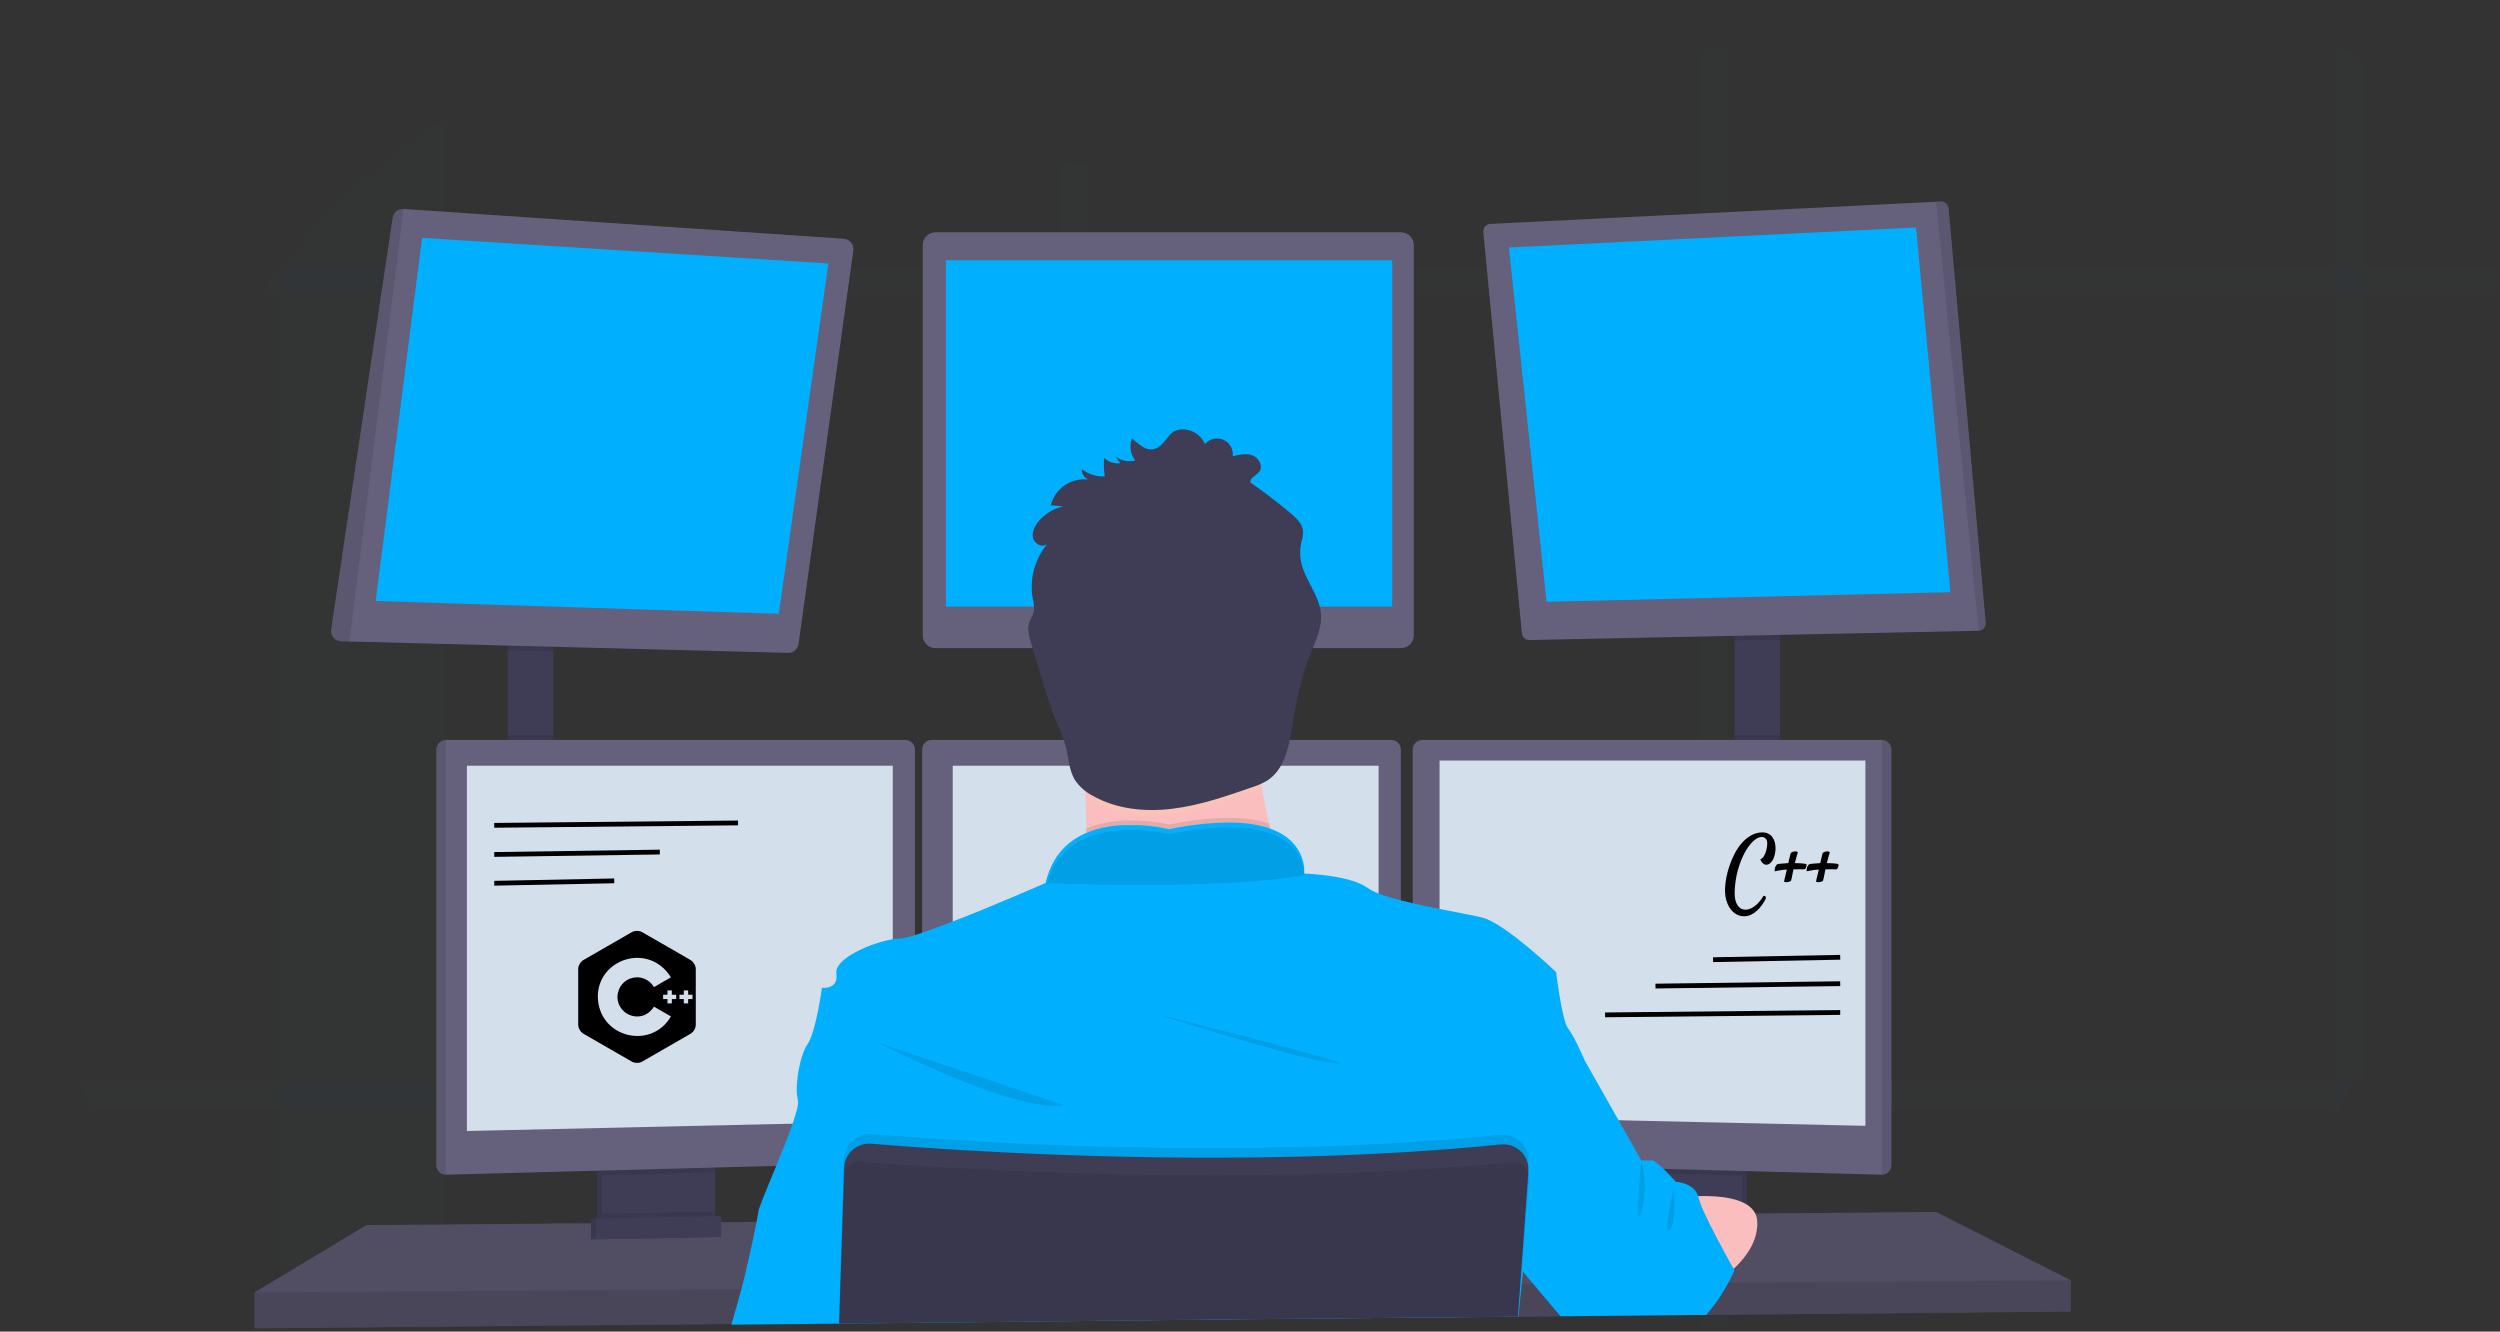 <svg width="1042" height="555" viewBox="0 0 1042 555" fill="none" xmlns="http://www.w3.org/2000/svg">
<rect x="0" y="0" width="1042" height="555" fill="#333333" stroke="none"/>
<g clip-path="url(#clip0)">
<g opacity="0.1">
<path opacity="0.1" d="M185.99 49.42V559.04L143.66 559.5C134.627 559.602 125.631 558.314 116.99 555.68V111.42H117.06C137.85 85.87 161.16 64.55 185.99 49.42Z" fill="#00B0FF"/>
<path opacity="0.1" d="M1060.99 122.5H108.35C111.183 118.74 114.063 115.073 116.99 111.5V111.42H1058.62C1059.53 115.04 1060.32 118.733 1060.99 122.5Z" fill="#00B0FF"/>
<path opacity="0.1" d="M984.57 23.93V450.93H981.1C979.3 454.71 977.523 458.417 975.77 462.05C974.99 463.66 974.21 465.24 973.45 466.82V19.89C977.297 21.13 981.003 22.477 984.57 23.93Z" fill="#00B0FF"/>
<path opacity="0.1" d="M719.96 19V553.25L708.84 553.37V21.28C712.53 20.5 716.23 19.73 719.96 19Z" fill="#00B0FF"/>
<path opacity="0.1" d="M452.97 68.57V556.15L441.86 556.27V68.04C445.57 68.28 449.28 68.42 452.97 68.57Z" fill="#00B0FF"/>
<path opacity="0.1" d="M981.1 450.94C979.3 454.72 977.523 458.427 975.77 462.06H37.6C36.313 458.4 35.113 454.693 34 450.94H981.1Z" fill="#00B0FF"/>
<path d="M285.09 402.804C286.471 402.804 287.59 401.685 287.59 400.304C287.59 398.923 286.471 397.804 285.09 397.804C283.709 397.804 282.59 398.923 282.59 400.304C282.59 401.685 283.709 402.804 285.09 402.804Z" fill="#007ACC"/>
<path d="M285.09 406.036C282.085 406.109 279.088 405.704 276.21 404.836C274.881 404.415 273.641 403.751 272.553 402.878C272.138 402.58 271.792 402.196 271.54 401.751C271.287 401.307 271.134 400.813 271.09 400.304C271.09 398.651 272.906 397.031 275.948 395.971C278.903 395.032 281.99 394.577 285.09 394.623C288.149 394.58 291.195 395.027 294.112 395.947C295.392 396.355 296.59 396.987 297.65 397.813C298.058 398.097 298.398 398.468 298.647 398.898C298.896 399.329 299.047 399.809 299.09 400.304C299.09 402.022 297.06 403.763 293.79 404.845C290.968 405.684 288.034 406.086 285.09 406.036ZM285.09 395.819C282.124 395.779 279.171 396.212 276.341 397.101C273.541 398.078 272.286 399.414 272.286 400.301C272.286 401.229 273.635 402.688 276.597 403.701C279.35 404.527 282.217 404.911 285.09 404.84C287.906 404.89 290.714 404.509 293.415 403.71C296.49 402.691 297.89 401.23 297.89 400.304C297.84 399.986 297.724 399.682 297.55 399.412C297.376 399.141 297.148 398.909 296.88 398.731C295.932 397.998 294.862 397.438 293.719 397.077C290.928 396.201 288.015 395.776 285.09 395.819Z" fill="#007ACC"/>
<path d="M279.41 412.773C278.944 412.784 278.483 412.671 278.074 412.445C276.642 411.619 276.146 409.237 276.747 406.072C277.41 403.043 278.558 400.141 280.147 397.479C281.638 394.808 283.546 392.393 285.8 390.325C286.793 389.42 287.939 388.698 289.184 388.192C289.634 387.981 290.126 387.872 290.623 387.872C291.12 387.872 291.612 387.981 292.062 388.192C293.551 389.05 294.044 391.678 293.349 395.051C292.666 397.916 291.548 400.658 290.033 403.184C288.595 405.823 286.746 408.218 284.557 410.277C283.528 411.218 282.333 411.96 281.034 412.466C280.514 412.659 279.965 412.763 279.41 412.773ZM281.183 398.073C279.667 400.622 278.567 403.397 277.923 406.292C277.37 409.207 277.901 410.96 278.673 411.406C279.473 411.869 281.415 411.43 283.773 409.37C285.863 407.397 287.627 405.105 289 402.58C290.451 400.166 291.524 397.543 292.181 394.804C292.835 391.629 292.27 389.685 291.468 389.223C291.167 389.108 290.846 389.056 290.525 389.072C290.203 389.087 289.888 389.169 289.6 389.312C288.492 389.769 287.473 390.419 286.59 391.23C284.437 393.211 282.614 395.523 281.19 398.079L281.183 398.073Z" fill="#007ACC"/>
<path d="M290.767 412.786C289.412 412.786 287.691 411.966 285.899 410.425C283.606 408.338 281.665 405.894 280.152 403.188C278.583 400.562 277.444 397.703 276.778 394.717C276.489 393.404 276.436 392.049 276.62 390.717C276.663 390.223 276.813 389.744 277.061 389.314C277.309 388.885 277.648 388.514 278.054 388.23C279.541 387.369 282.064 388.254 284.639 390.54C286.78 392.562 288.597 394.901 290.029 397.474C291.597 400.038 292.748 402.836 293.439 405.761C293.74 407.123 293.787 408.528 293.576 409.907C293.526 410.415 293.366 410.907 293.109 411.348C292.851 411.789 292.501 412.169 292.082 412.462C291.68 412.685 291.226 412.797 290.767 412.786ZM281.187 402.586C282.638 405.172 284.492 407.511 286.679 409.515C288.928 411.45 290.712 411.866 291.479 411.415C292.279 410.95 292.869 409.052 292.261 405.981C291.595 403.188 290.491 400.518 288.99 398.07C287.624 395.607 285.889 393.368 283.845 391.43C281.421 389.278 279.455 388.797 278.654 389.261C278.404 389.464 278.2 389.716 278.052 390.002C277.905 390.289 277.819 390.602 277.799 390.923C277.64 392.111 277.692 393.318 277.952 394.488C278.592 397.343 279.685 400.078 281.188 402.588L281.187 402.586Z" fill="#007ACC"/>
</g>
<path d="M230.6 265.83H211.6V323.49H230.6V265.83Z" fill="#3F3D56"/>
<path d="M741.93 262.83H722.93V323.83H741.93V262.83Z" fill="#3F3D56"/>
<path d="M863.1 533.65V546.65L711.18 548.05L709.56 548.08L651.82 548.61L650.44 548.63L632.89 548.78H632.37L525.39 549.77L349.78 551.4H349.63L304.98 551.82L304.5 551.83L106.1 553.65V538.65L152.75 510.65L246.35 509.87L248.35 509.86L249.01 509.85L251.01 509.82L295.95 509.45L297.96 509.44L298.6 509.43L300.6 509.42L315.01 509.3L315.39 509.29L350.94 508.99H351.23L628.63 506.65L635.42 506.6H636.1L641.28 506.55L678.93 506.24L680.93 506.21L682.78 506.19H683.74L695.45 506.1L697.77 506.07L700.88 506.05L710.63 505.96L726.1 505.83L728.1 505.81L731.58 505.79H732.23L806.94 505.15L863.1 533.65Z" fill="#65617D"/>
<path opacity="0.2" d="M863.1 533.65V546.65L711.18 548.05L709.56 548.08L651.82 548.61L650.44 548.63L632.89 548.78H632.37L525.39 549.77L349.78 551.4H349.63L304.98 551.82L304.5 551.83L106.1 553.65V538.65L152.75 510.65L246.35 509.87L248.35 509.86L249.01 509.85L251.01 509.82L295.95 509.45L297.96 509.44L298.6 509.43L300.6 509.42L315.01 509.3L315.39 509.29L350.94 508.99H351.23L628.63 506.65L635.42 506.6H636.1L641.28 506.55L678.93 506.24L680.93 506.21L682.78 506.19H683.74L695.45 506.1L697.77 506.07L700.88 506.05L710.63 505.96L726.1 505.83L728.1 505.81L731.58 505.79H732.23L806.94 505.15L863.1 533.65Z" fill="black"/>
<path d="M296.1 483.66V508.15C296.101 509.31 295.772 510.446 295.152 511.427C294.533 512.408 293.648 513.192 292.6 513.69C291.82 514.068 290.967 514.273 290.1 514.29L255.2 515.03C254.268 515.052 253.343 514.857 252.5 514.46C251.434 513.971 250.53 513.186 249.897 512.199C249.265 511.211 248.929 510.063 248.93 508.89V483.66H296.1Z" fill="#3F3D56"/>
<path opacity="0.1" d="M296.1 483.66V508.15C296.101 509.31 295.772 510.446 295.152 511.427C294.533 512.408 293.648 513.192 292.6 513.69C291.82 514.068 290.967 514.273 290.1 514.29L255.2 515.03C254.268 515.052 253.343 514.857 252.5 514.46C251.434 513.971 250.53 513.186 249.897 512.199C249.265 511.211 248.929 510.063 248.93 508.89V483.66H296.1Z" fill="black"/>
<path d="M298.1 483.66V508.15C298.101 509.31 297.772 510.446 297.152 511.427C296.533 512.408 295.648 513.192 294.6 513.69C293.82 514.068 292.967 514.273 292.1 514.29L257.2 515.03C256.268 515.052 255.343 514.857 254.5 514.46C253.434 513.971 252.53 513.186 251.897 512.199C251.265 511.211 250.929 510.063 250.93 508.89V483.66H298.1Z" fill="#3F3D56"/>
<path d="M728.1 483.66H680.93V515.16H728.1V483.66Z" fill="#3F3D56"/>
<path opacity="0.1" d="M728.1 483.66H680.93V515.16H728.1V483.66Z" fill="black"/>
<path d="M726.1 483.66H678.93V515.16H726.1V483.66Z" fill="#3F3D56"/>
<path opacity="0.1" d="M230.6 265.82V271.55L211.6 271.06V265.82H230.6Z" fill="black"/>
<path d="M355.66 104.4L332.83 268.4C332.685 269.448 332.16 270.405 331.353 271.089C330.547 271.774 329.517 272.137 328.46 272.11L145.66 267.37L142.19 267.28C141.586 267.266 140.991 267.124 140.446 266.865C139.9 266.605 139.415 266.234 139.022 265.774C138.63 265.315 138.339 264.777 138.168 264.198C137.997 263.618 137.95 263.009 138.03 262.41L163.66 90.73C163.825 89.667 164.383 88.704 165.224 88.032C166.064 87.36 167.126 87.027 168.2 87.1L351.66 99.52C352.252 99.554 352.83 99.711 353.359 99.98C353.887 100.249 354.354 100.625 354.73 101.083C355.105 101.542 355.382 102.073 355.542 102.644C355.702 103.215 355.743 103.813 355.66 104.4Z" fill="#65617D"/>
<path d="M175.93 99.16L156.6 250.49L324.6 255.82L345.26 109.82L175.93 99.16Z" fill="#00B0FF"/>
<path d="M583.94 96.82H389.93C386.986 96.82 384.6 99.206 384.6 102.15V264.82C384.6 267.764 386.986 270.15 389.93 270.15H583.94C586.884 270.15 589.27 267.764 589.27 264.82V102.15C589.27 99.206 586.884 96.82 583.94 96.82Z" fill="#65617D"/>
<path d="M580.26 108.49H394.26V252.82H580.26V108.49Z" fill="#00B0FF"/>
<path opacity="0.1" d="M741.93 262.82V266.61L722.93 267V262.82H741.93Z" fill="black"/>
<path d="M827.66 259.62C827.687 260.034 827.63 260.45 827.492 260.842C827.355 261.233 827.139 261.593 826.859 261.9C826.579 262.206 826.24 262.453 825.862 262.624C825.484 262.796 825.075 262.89 824.66 262.9L637.46 266.77C636.682 266.786 635.927 266.507 635.347 265.99C634.766 265.472 634.403 264.754 634.33 263.98L618.24 96.7C618.2 96.285 618.245 95.866 618.372 95.469C618.499 95.072 618.705 94.705 618.978 94.39C619.251 94.075 619.585 93.818 619.96 93.636C620.335 93.454 620.744 93.35 621.16 93.33L806.94 84.09L808.94 83.99C809.735 83.948 810.515 84.217 811.116 84.739C811.717 85.261 812.091 85.997 812.16 86.79L827.66 259.62Z" fill="#65617D"/>
<path d="M628.93 103.16L798.6 94.82L812.93 246.82L644.6 250.82L628.93 103.16Z" fill="#00B0FF"/>
<path opacity="0.1" d="M827.66 259.62C827.687 260.034 827.63 260.45 827.492 260.842C827.355 261.233 827.139 261.593 826.859 261.9C826.579 262.206 826.24 262.453 825.862 262.624C825.484 262.796 825.075 262.89 824.66 262.9L806.94 84.09L808.94 83.99C809.735 83.948 810.515 84.217 811.116 84.739C811.717 85.261 812.091 85.997 812.16 86.79L827.66 259.62Z" fill="black"/>
<path opacity="0.1" d="M168.23 87.09L145.66 267.37L142.19 267.28C141.586 267.266 140.991 267.124 140.446 266.865C139.9 266.605 139.415 266.234 139.022 265.774C138.63 265.315 138.339 264.777 138.168 264.198C137.997 263.618 137.95 263.009 138.03 262.41L163.66 90.73C163.823 89.659 164.385 88.689 165.232 88.015C166.079 87.34 167.15 87.01 168.23 87.09Z" fill="black"/>
<path opacity="0.1" d="M230.6 306.41H211.6V323.49H230.6V306.41Z" fill="black"/>
<path opacity="0.1" d="M298.1 483.65V488.62L250.93 489.88V483.65H298.1Z" fill="black"/>
<path d="M381.35 312.36V480.56C381.338 481.587 380.931 482.569 380.215 483.305C379.498 484.04 378.526 484.472 377.5 484.51L185.85 489.61H185.8C184.756 489.597 183.759 489.177 183.021 488.439C182.283 487.701 181.863 486.704 181.85 485.66V312.36C181.863 311.316 182.283 310.319 183.021 309.581C183.759 308.843 184.756 308.423 185.8 308.41H377.4C378.444 308.423 379.441 308.843 380.179 309.581C380.917 310.319 381.337 311.316 381.35 312.36Z" fill="#65617D"/>
<path opacity="0.1" d="M185.85 308.41V489.61H185.8C184.756 489.597 183.759 489.177 183.021 488.439C182.283 487.701 181.863 486.704 181.85 485.66V312.36C181.863 311.316 182.283 310.319 183.021 309.581C183.759 308.843 184.756 308.423 185.8 308.41H185.85Z" fill="black"/>
<path d="M194.6 319.15H372.1V467.4L194.6 471.4V319.15Z" fill="#D4DFEC"/>
<path opacity="0.1" d="M741.93 306.41H722.93V323.83H741.93V306.41Z" fill="black"/>
<path opacity="0.1" d="M726.1 483.65V490.06L678.93 488.8V483.65H726.1Z" fill="black"/>
<path d="M788.35 312.36V485.66C788.337 486.712 787.91 487.717 787.161 488.456C786.412 489.196 785.402 489.61 784.35 489.61L592.66 484.51C591.634 484.472 590.662 484.04 589.945 483.305C589.229 482.569 588.822 481.587 588.81 480.56V312.36C588.823 311.316 589.243 310.319 589.981 309.581C590.719 308.843 591.716 308.423 592.76 308.41H784.36C785.411 308.413 786.418 308.828 787.164 309.567C787.911 310.306 788.337 311.31 788.35 312.36Z" fill="#65617D"/>
<path opacity="0.1" d="M788.35 312.36V485.66C788.337 486.712 787.91 487.717 787.161 488.456C786.412 489.196 785.402 489.61 784.35 489.61V308.41C785.402 308.41 786.412 308.825 787.161 309.564C787.91 310.303 788.337 311.308 788.35 312.36Z" fill="black"/>
<path d="M777.5 317H600V465.25L777.5 469.25V317Z" fill="#D4DFEC"/>
<path d="M583.85 312.36V480.56C583.838 481.587 583.431 482.569 582.715 483.305C581.998 484.04 581.026 484.472 580 484.51L388.35 489.61C387.298 489.61 386.288 489.196 385.539 488.456C384.79 487.717 384.363 486.712 384.35 485.66V312.36C384.363 311.316 384.783 310.319 385.521 309.581C386.259 308.843 387.256 308.423 388.3 308.41H579.9C580.944 308.423 581.941 308.843 582.679 309.581C583.417 310.319 583.837 311.316 583.85 312.36Z" fill="#65617D"/>
<path d="M397.1 319.15H574.6V467.4L397.1 471.4V319.15Z" fill="#D4DFEC"/>
<path opacity="0.1" d="M863.1 533.65V546.65L711.18 548.05L709.56 548.08L651.82 548.61L650.44 548.63L632.89 548.78H632.37L525.39 549.77L349.78 551.4H349.63L304.98 551.82L304.5 551.83L106.1 553.65V538.65L308.61 537.32H309.09L350.08 537.04H350.27L633.35 535.17H633.64L633.81 535.16H634.28L639.07 535.13H640.53L715.02 534.63L719.42 534.61L720.4 534.6L863.1 533.65Z" fill="black"/>
<path d="M487.26 323.49C515.609 323.49 538.59 300.509 538.59 272.16C538.59 243.811 515.609 220.83 487.26 220.83C458.911 220.83 435.93 243.811 435.93 272.16C435.93 300.509 458.911 323.49 487.26 323.49Z" fill="#FBBEBE"/>
<path d="M538.6 377.16C538.6 377.16 439.1 389.16 448.6 377.16C452.04 372.82 452.99 359.96 452.8 345.31C452.74 340.86 452.58 336.25 452.35 331.66C451.25 309.66 448.6 288.16 448.6 288.16C448.6 288.16 535.6 247.16 525.6 279.66C521.6 292.79 522.91 311.23 525.95 328.54C526.84 333.59 527.87 338.54 528.95 343.24C531.586 354.704 534.807 366.025 538.6 377.16Z" fill="#FBBEBE"/>
<path opacity="0.1" d="M538.6 377.16C538.6 377.16 439.1 389.16 448.6 377.16C452.04 372.82 452.99 359.96 452.8 345.31C467.97 338.83 487.27 343.66 487.27 343.66C507.59 339.61 520.62 340.4 528.95 343.24C531.586 354.704 534.807 366.025 538.6 377.16Z" fill="black"/>
<path d="M349.74 552.53V551.69L525.36 549.78L632.36 548.78H632.66L632.55 550.26L632.7 548.78H632.89V548.61L634.26 535.16L634.78 530.07L634.94 528.48L635.08 527.15L641.26 506.54L647.44 485.96L652.64 468.63L660.58 442.15C660.58 442.15 656.08 431.65 653.58 428.65C651.08 425.65 648.58 405.15 648.58 405.15C648.58 405.15 627.24 384.82 617.91 382.48C614 381.48 606.28 380.15 598.08 378.48C595.01 377.86 591.86 377.2 588.83 376.48C587.12 376.09 585.44 375.68 583.83 375.27C580.696 374.487 577.608 373.533 574.58 372.41C572.992 371.833 571.481 371.064 570.08 370.12C562.73 364.73 544.31 364.12 543.6 364.12C543.598 364.097 543.598 364.073 543.6 364.05V363.96C543.626 363.54 543.626 363.12 543.6 362.7C543.6 362.3 543.6 361.83 543.51 361.3C543.51 361.14 543.51 360.97 543.44 360.8C543.39 360.44 543.33 360.06 543.24 359.66C543.21 359.481 543.17 359.304 543.12 359.13C542.83 357.925 542.411 356.755 541.87 355.64C541.8 355.48 541.71 355.31 541.63 355.15C541.14 354.226 540.571 353.346 539.93 352.52C539.8 352.35 539.66 352.17 539.51 352C538.691 351.034 537.78 350.15 536.79 349.36C536.52 349.15 536.24 348.93 535.95 348.73C535.788 348.599 535.618 348.478 535.44 348.37L534.55 347.79L533.72 347.31C532.99 346.91 532.22 346.52 531.38 346.15C531.12 346.03 530.84 345.92 530.56 345.81C530.28 345.7 529.84 345.53 529.47 345.39H529.41L528.66 345.09C528.09 344.9 527.51 344.73 526.9 344.56L525.97 344.32L524.97 344.09L523.97 343.88C522.97 343.68 521.9 343.5 520.78 343.36L519.64 343.22L518.47 343.1L517.26 343L515.54 342.9L513.54 342.83C504.719 342.829 495.923 343.764 487.3 345.62C481.309 344.287 475.173 343.722 469.04 343.94H468.17L467.17 344H466.53L465.24 344.12C464.81 344.12 464.37 344.21 463.94 344.27C463.51 344.33 463.06 344.38 462.63 344.45L461.97 344.56C461.32 344.67 460.66 344.79 459.97 344.93C459.75 344.97 459.53 345.02 459.31 345.08C458.44 345.27 457.57 345.5 456.71 345.76C456.28 345.88 455.85 346.02 455.42 346.17C455.2 346.23 454.99 346.31 454.78 346.39L454.14 346.62L453.51 346.87L452.76 347.17C452.38 347.33 452.01 347.5 451.64 347.68C451.43 347.77 451.22 347.87 451.02 347.98C450.82 348.09 450.61 348.18 450.42 348.29C448.159 349.458 446.069 350.932 444.21 352.67L443.7 353.16L443.2 353.67C443.03 353.84 442.87 354.02 442.71 354.2C442.058 354.912 441.45 355.664 440.89 356.45C440.73 356.66 440.58 356.87 440.43 357.09C439.795 358.026 439.221 359.001 438.71 360.01C438.58 360.25 438.46 360.5 438.34 360.74C437.524 362.429 436.855 364.186 436.34 365.99C436.153 366.657 435.983 367.323 435.83 367.99C435.83 367.99 414.66 377.33 397.1 384.09C392.43 385.89 388.03 387.52 384.35 388.75C383.28 389.11 382.28 389.44 381.35 389.75C379.332 390.479 377.234 390.963 375.1 391.19C374.094 391.206 373.091 391.3 372.1 391.47C364.03 392.78 350.2 398.47 348.69 404.18C348.567 404.636 348.533 405.111 348.59 405.58C348.59 405.58 348.59 405.65 348.59 405.69C349.59 412.69 342.59 411.69 342.59 411.69C342.59 411.69 340.09 430.19 336.59 435.19C334.06 438.79 332.33 446.82 332.11 452.88C331.984 454.768 332.132 456.664 332.55 458.51C332.55 458.56 332.55 458.61 332.55 458.65C332.95 459.99 331.99 463.65 330.36 468.34C328.59 473.49 326.01 479.89 323.53 485.93C319.79 495.05 316.27 503.33 316.05 505.15C315.96 505.96 315.7 507.41 315.34 509.28C313.88 516.9 310.64 531.41 309.04 537.28C307.85 541.66 306.12 547.66 304.93 551.78C304.93 551.9 304.86 552.02 304.83 552.13L349.66 551.69V552.53H349.8H349.74Z" fill="#00B0FF"/>
<path opacity="0.1" d="M366.1 434.66C366.1 434.66 423.1 464.16 443.6 460.66L366.1 434.66Z" fill="black"/>
<path opacity="0.1" d="M482.1 422.66C482.1 422.66 537.6 440.66 556.1 443.16C574.6 445.66 482.1 422.66 482.1 422.66Z" fill="black"/>
<path opacity="0.1" d="M543.66 364.74C514.66 370.08 460.06 368.93 436.46 368.12C445.11 337.12 487.29 347.66 487.29 347.66C539.5 337.24 543.5 358.86 543.66 364.74Z" fill="black"/>
<path d="M697.6 499.41C697.6 499.41 731.76 494.16 732.43 509.16C733.1 524.16 715.01 534.64 715.01 534.64L697.6 499.41Z" fill="#FBBEBE"/>
<path opacity="0.1" d="M525.95 328.54C524.481 329.197 522.979 329.777 521.45 330.28C510.67 334 499.8 337.75 488.45 339.11C477.1 340.47 465.19 339.27 455.29 333.61C454.251 333.023 453.249 332.372 452.29 331.66C451.19 309.66 448.54 288.16 448.54 288.16C448.54 288.16 535.54 247.16 525.54 279.66C521.56 292.79 522.91 311.23 525.95 328.54Z" fill="#ECF76F" fill-opacity="0.78"/>
<path d="M473.18 191.93C471.753 192.307 470.257 192.345 468.813 192.041C467.368 191.737 466.014 191.1 464.86 190.18L466.94 193.07C465.714 193.211 464.472 193.083 463.301 192.695C462.13 192.306 461.058 191.666 460.16 190.82C459.971 193.407 460.079 196.007 460.48 198.57C457.038 198.736 453.65 197.673 450.92 195.57C450.867 196.472 451.091 197.369 451.563 198.14C452.035 198.91 452.732 199.518 453.56 199.88C450.103 199.467 446.613 200.326 443.743 202.297C440.872 204.267 438.817 207.215 437.96 210.59L443.18 211.07C439.078 211.946 435.396 214.193 432.74 217.44C431.14 219.44 429.92 222 430.62 224.44C431.32 226.88 434.7 228.44 436.54 226.7C433.923 229.824 432.02 233.483 430.967 237.42C429.913 241.356 429.733 245.476 430.44 249.49C430.915 251.2 431.071 252.983 430.9 254.75C430.57 256.4 429.53 257.83 429.01 259.44C428.01 262.36 428.96 265.53 429.85 268.44L434.54 283.86C436.24 289.43 437.93 295.01 440.15 300.4C441.722 303.808 443.059 307.319 444.15 310.91C445.41 315.75 445.46 321.05 448.15 325.28C449.994 327.942 452.458 330.115 455.33 331.61C465.22 337.27 477.17 338.47 488.49 337.11C499.81 335.75 510.67 332 521.44 328.28C523.833 327.559 526.129 326.552 528.28 325.28C535.73 320.4 537.39 310.42 538.78 301.63C540.33 291.83 542.4 282.05 546.07 272.83C548.25 267.34 551.07 261.77 550.59 255.89C549.98 248.08 543.8 241.75 542.27 234.07C541.758 231.503 541.782 228.857 542.34 226.3C542.814 224.776 543.08 223.195 543.13 221.6C542.96 218.38 540.32 215.9 537.84 213.83C532.46 209.337 526.907 205.09 521.18 201.09C520.89 199.09 523.61 198.23 524.84 196.65C526.58 194.42 524.78 190.88 522.14 189.84C519.5 188.8 516.54 189.48 513.79 190.17C513.969 188.762 513.689 187.335 512.992 186.099C512.294 184.863 511.217 183.885 509.919 183.311C508.621 182.737 507.173 182.597 505.79 182.912C504.406 183.227 503.161 183.981 502.24 185.06C501.51 183.385 500.343 181.938 498.862 180.868C497.381 179.799 495.639 179.146 493.82 178.98C487.19 178.46 487.06 183.53 482.82 186.32C478.58 189.11 475.08 185.43 471.82 182.75C471.221 184.265 471.031 185.911 471.27 187.522C471.509 189.134 472.168 190.654 473.18 191.93Z" fill="#3F3D56"/>
<path d="M722.93 529.41C722.93 529.41 722.04 531.53 720.4 534.6C717.919 539.323 714.899 543.743 711.4 547.77L711.13 548.06H709.51L651.77 548.59H650.39L650.22 548.39L639.02 535.1L634.8 530.09L634.63 529.88L634.27 529.46L634.07 529.22L633.81 528.91L625.6 519.17L628.6 506.67L633.71 485.61L633.84 485.1L634.84 481.1L635.55 478.1L637.93 468.32L646.09 434.67L660.59 442.17L675.88 469.17L684.09 483.67H688.59C689.44 483.67 691.39 485.31 693.35 487.2C694.05 487.87 694.75 488.58 695.35 489.2C697.13 491.04 698.54 492.62 698.54 492.62C698.54 492.62 705.83 492.78 707.79 498.52C707.891 498.798 707.975 499.082 708.04 499.37C708.691 501.626 709.537 503.821 710.57 505.93C711.86 508.74 713.48 511.93 715.12 515.12C718.17 520.97 721.27 526.54 722.41 528.56L722.55 528.81L722.93 529.41Z" fill="#00B0FF"/>
<path opacity="0.1" d="M637.03 484.26L636.93 485.69V485.79L636.76 488.09L635.43 506.6L633.82 528.9L633.36 535.18L632.36 548.62V548.79L525.36 549.79L349.77 551.69V552.53H349.63V551.69V551.41L350.08 537.05L350.94 508.99L351.68 485.2L351.75 482.83C351.794 481.4 352.129 479.993 352.734 478.696C353.34 477.4 354.203 476.24 355.272 475.288C356.341 474.336 357.592 473.612 358.95 473.161C360.308 472.709 361.744 472.538 363.17 472.66C367.89 473.06 374.02 473.55 381.35 474.07L384.35 474.29C426.68 477.23 504.91 481.03 583.85 476.29C585.51 476.2 587.18 476.1 588.85 475.98C601.09 475.21 613.32 474.22 625.43 472.98C626.961 472.82 628.508 472.997 629.963 473.499C631.418 474.001 632.746 474.817 633.851 475.887C634.957 476.958 635.815 478.258 636.364 479.696C636.913 481.134 637.141 482.675 637.03 484.21V484.26Z" fill="black"/>
<path d="M349.74 552.53V551.69L525.36 549.78L632.36 548.78H632.66V548.61L633.66 535.17L634.09 529.17L635.73 506.56L637.02 488.66V488.22C637.08 487.395 637.043 486.566 636.91 485.75C636.916 485.717 636.916 485.683 636.91 485.65C636.635 483.962 635.948 482.368 634.91 481.01C633.809 479.598 632.366 478.49 630.718 477.79C629.07 477.09 627.271 476.822 625.49 477.01C613.38 478.25 601.15 479.24 588.91 480.01C587.24 480.13 585.57 480.23 583.91 480.32C504.97 485.01 426.74 481.21 384.41 478.32L381.41 478.1C374.08 477.58 367.95 477.1 363.23 476.69C360.633 476.471 358.048 477.221 355.972 478.797C353.896 480.372 352.478 482.66 351.99 485.22C351.889 485.761 351.829 486.31 351.81 486.86L351.13 509.02L350.2 537.09L349.76 551.45V551.73V552.57L349.74 552.53Z" fill="#3F3D56"/>
<path opacity="0.1" d="M637.33 491.27L636.1 506.6L634.27 529.45L633.81 535.17L632.81 547.98L632.75 548.62V548.79L632.6 550.27L632.71 548.79H632.42L525.42 549.79L349.77 551.69V551.41L350.26 537.05L351.26 508.99L351.9 490.34C351.931 489.279 352.228 488.243 352.762 487.326C353.297 486.409 354.052 485.64 354.96 485.09C356.092 484.396 357.416 484.081 358.74 484.19C360.84 484.36 363.42 484.56 366.43 484.78C371.32 485.14 377.35 485.56 384.37 486C397.37 486.82 413.68 487.7 432.37 488.42C484.37 490.42 554.57 491.09 621.25 485.25C624.25 484.99 627.35 484.7 630.38 484.41C631.579 484.29 632.788 484.52 633.86 485.07C634.164 485.221 634.452 485.402 634.72 485.61C635.591 486.241 636.28 487.089 636.72 488.07C636.822 488.265 636.906 488.469 636.97 488.68C637.27 489.509 637.393 490.391 637.33 491.27Z" fill="black"/>
<path opacity="0.1" d="M298.1 504.96V508.15C298.101 509.31 297.772 510.446 297.152 511.427C296.533 512.408 295.648 513.192 294.6 513.69L254.5 514.46C253.434 513.971 252.53 513.186 251.897 512.199C251.265 511.211 250.929 510.063 250.93 508.89V505.89L298.1 504.96Z" fill="black"/>
<path d="M298.6 515.57L246.35 516.57V507.9L298.6 506.9V515.57Z" fill="#3F3D56"/>
<path opacity="0.1" d="M298.6 515.57L246.35 516.57V507.9L298.6 506.9V515.57Z" fill="black"/>
<path d="M300.6 515.57L248.35 516.57V507.9L300.6 506.9V515.57Z" fill="#3F3D56"/>
<g opacity="0.1">
<path opacity="0.1" d="M473.59 188.65C472.613 187.381 471.964 185.89 471.7 184.31C471.459 185.855 471.603 187.435 472.12 188.91C472.616 188.864 473.108 188.777 473.59 188.65Z" fill="black"/>
<path opacity="0.1" d="M460.89 195.29C460.701 194.064 460.578 192.829 460.52 191.59C460.52 192.82 460.52 194.06 460.52 195.3L460.89 195.29Z" fill="black"/>
<path opacity="0.1" d="M542.39 228.66C542.445 227.769 542.566 226.883 542.75 226.01C543.223 224.489 543.492 222.912 543.55 221.32C543.528 220.963 543.474 220.608 543.39 220.26C543.22 221.18 542.95 222.1 542.75 223.01C542.351 224.865 542.229 226.769 542.39 228.66Z" fill="black"/>
<path opacity="0.1" d="M521.59 197.76L522.68 198.55C523.599 197.885 524.459 197.143 525.25 196.33C525.626 195.81 525.859 195.199 525.926 194.561C525.993 193.922 525.891 193.277 525.63 192.69C525.53 192.918 525.403 193.133 525.25 193.33C524.02 194.91 521.3 195.78 521.59 197.76Z" fill="black"/>
<path opacity="0.1" d="M439.42 207.38C439.055 208.109 438.764 208.873 438.55 209.66C440.114 208.787 441.799 208.15 443.55 207.77L439.42 207.38Z" fill="black"/>
<path opacity="0.1" d="M453.21 196.5C452.553 196.138 451.925 195.727 451.33 195.27C451.305 195.666 451.335 196.063 451.42 196.45C452.017 196.422 452.615 196.438 453.21 196.5Z" fill="black"/>
<path opacity="0.1" d="M550.98 255.42C550.57 260.27 548.31 264.94 546.48 269.54C542.81 278.76 540.74 288.54 539.19 298.35C537.8 307.14 536.19 317.12 528.69 321.99C526.547 323.27 524.253 324.278 521.86 324.99C511.08 328.72 500.21 332.46 488.86 333.82C477.51 335.18 465.6 333.99 455.7 328.33C452.83 326.832 450.366 324.66 448.52 322C445.85 317.77 445.8 312.47 444.52 307.63C443.429 304.036 442.092 300.521 440.52 297.11C438.31 291.73 436.61 286.11 434.92 280.58C433.353 275.44 431.79 270.297 430.23 265.15C429.716 263.602 429.335 262.013 429.09 260.4C428.7 262.96 429.46 265.64 430.23 268.15C431.79 273.303 433.353 278.447 434.92 283.58C436.61 289.15 438.31 294.73 440.52 300.11C442.092 303.521 443.429 307.036 444.52 310.63C445.78 315.47 445.83 320.77 448.52 325C450.366 327.66 452.83 329.832 455.7 331.33C465.6 336.99 477.54 338.18 488.86 336.82C500.18 335.46 511.04 331.72 521.86 327.99C524.253 327.278 526.547 326.27 528.69 324.99C536.14 320.12 537.8 310.14 539.19 301.35C540.74 291.54 542.81 281.76 546.48 272.54C548.66 267.06 551.48 261.49 551 255.6C551 255.54 550.98 255.48 550.98 255.42Z" fill="black"/>
<path opacity="0.1" d="M431.29 251.55C431.29 251.55 431.29 251.48 431.29 251.44C431.47 249.677 431.314 247.895 430.83 246.19C430.631 245.093 430.5 243.984 430.44 242.87C430.325 244.985 430.456 247.106 430.83 249.19C430.99 249.97 431.17 250.76 431.29 251.55Z" fill="black"/>
<path opacity="0.1" d="M434.34 227.09C435.109 225.798 435.982 224.571 436.95 223.42C435.12 225.17 431.74 223.61 431.03 221.18C430.768 222.163 430.768 223.197 431.03 224.18C431.276 224.914 431.712 225.569 432.293 226.08C432.875 226.592 433.581 226.94 434.34 227.09Z" fill="black"/>
</g>
<path opacity="0.1" d="M684.1 483.66C684.1 483.66 687.27 495.16 684.1 505.16C680.93 515.16 684.1 483.66 684.1 483.66Z" fill="black"/>
<path opacity="0.1" d="M697.6 495.39C697.6 495.39 698.93 509.99 695.93 512.58C692.93 515.17 697.6 495.39 697.6 495.39Z" fill="black"/>
<path d="M206 344L307.61 343" stroke="black" stroke-width="2" stroke-miterlimit="10"/>
<path d="M714 400L767 399" stroke="black" stroke-width="2" stroke-miterlimit="10"/>
<path d="M206.01 356.14L275.01 355.14" stroke="black" stroke-width="2" stroke-miterlimit="10"/>
<path d="M690 411L767 410" stroke="black" stroke-width="2" stroke-miterlimit="10"/>
<path d="M206.01 368.14L256.01 367.14" stroke="black" stroke-width="2" stroke-miterlimit="10"/>
<path d="M669 423L767 422" stroke="black" stroke-width="2" stroke-miterlimit="10"/>
<path d="M726.979 381.902C725.742 381.902 724.616 381.605 723.602 381.012C722.612 380.418 721.758 379.602 721.041 378.562C720.348 377.523 719.816 376.311 719.445 374.926C719.099 373.516 718.951 372.019 719 370.436C719.049 368.951 719.235 367.343 719.557 365.611C719.903 363.88 720.385 362.148 721.004 360.416C721.622 358.66 722.365 356.977 723.23 355.369C724.121 353.736 725.135 352.301 726.273 351.064C727.411 349.827 728.673 348.838 730.059 348.096C731.444 347.329 732.965 346.945 734.623 346.945C735.637 346.945 736.491 347.156 737.184 347.576C737.901 347.972 738.47 348.504 738.891 349.172C739.336 349.84 739.645 350.594 739.818 351.436C739.992 352.277 740.066 353.13 740.041 353.996C739.992 354.812 739.868 355.604 739.67 356.371C739.497 357.138 739.237 357.831 738.891 358.449C738.569 359.043 738.161 359.525 737.666 359.896C737.196 360.243 736.652 360.416 736.033 360.416C735.736 360.391 735.452 360.292 735.18 360.119C734.932 359.971 734.673 359.748 734.4 359.451C734.153 359.154 733.918 358.721 733.695 358.152C734.363 357.88 734.883 357.41 735.254 356.742C735.65 356.049 735.947 355.332 736.145 354.59C736.367 353.749 736.516 352.809 736.59 351.77C736.639 350.755 736.429 350.013 735.959 349.543C735.489 349.073 734.957 348.838 734.363 348.838C733.201 348.838 731.976 349.444 730.689 350.656C729.403 351.868 728.203 353.514 727.09 355.592C726.001 357.645 725.074 360.045 724.307 362.791C723.564 365.537 723.132 368.444 723.008 371.512C722.958 372.897 723.045 374.072 723.268 375.037C723.515 376.002 723.849 376.794 724.27 377.412C724.715 378.031 725.21 378.476 725.754 378.748C726.298 379.02 726.842 379.156 727.387 379.156C728.253 379.156 729.069 378.971 729.836 378.6C730.603 378.229 731.296 377.771 731.914 377.227C732.557 376.682 733.102 376.113 733.547 375.52C734.017 374.951 734.376 374.443 734.623 373.998C734.796 373.676 734.982 373.479 735.18 373.404C735.378 373.33 735.551 373.355 735.699 373.479C735.848 373.577 735.947 373.751 735.996 373.998C736.046 374.221 735.996 374.493 735.848 374.814C735.427 375.656 734.908 376.497 734.289 377.338C733.695 378.179 733.015 378.934 732.248 379.602C731.506 380.294 730.689 380.851 729.799 381.271C728.908 381.692 727.968 381.902 726.979 381.902ZM752.881 361.195C752.757 361.616 752.609 361.925 752.436 362.123C752.287 362.296 752.04 362.37 751.693 362.346C751.199 362.296 750.58 362.284 749.838 362.309C749.096 362.309 748.329 362.321 747.537 362.346L747.5 362.383C747.352 363.125 747.215 363.818 747.092 364.461C746.968 365.005 746.857 365.525 746.758 366.02C746.659 366.49 746.597 366.799 746.572 366.947C746.498 367.096 746.374 367.219 746.201 367.318C746.053 367.393 745.892 367.454 745.719 367.504C745.521 367.578 745.323 367.628 745.125 367.652C744.927 367.677 744.729 367.689 744.531 367.689C744.135 367.689 743.814 367.603 743.566 367.43L744.754 362.42C744.185 362.445 743.604 362.494 743.01 362.568C742.515 362.618 741.971 362.704 741.377 362.828C740.783 362.927 740.227 363.038 739.707 363.162C739.658 362.989 739.645 362.803 739.67 362.605C739.67 362.408 739.695 362.222 739.744 362.049C739.794 361.851 739.843 361.653 739.893 361.455C739.967 361.257 740.09 361.022 740.264 360.75C740.437 360.478 740.61 360.305 740.783 360.23C740.956 360.132 741.488 360.045 742.379 359.971C743.27 359.872 744.259 359.798 745.348 359.748L746.35 355.592C746.548 355.394 746.758 355.245 746.98 355.146C747.203 355.048 747.413 354.973 747.611 354.924C747.859 354.874 748.094 354.85 748.316 354.85C748.539 354.85 748.737 354.874 748.91 354.924C749.034 354.973 749.145 355.035 749.244 355.109C749.343 355.159 749.368 355.233 749.318 355.332C749.17 355.802 749.021 356.297 748.873 356.816C748.749 357.311 748.626 357.781 748.502 358.227C748.378 358.746 748.242 359.253 748.094 359.748C748.96 359.773 749.727 359.798 750.395 359.822C751.062 359.847 751.706 359.909 752.324 360.008C752.671 360.033 752.881 360.132 752.955 360.305C753.029 360.478 753.005 360.775 752.881 361.195ZM766.203 361.195C766.079 361.616 765.931 361.925 765.758 362.123C765.609 362.296 765.362 362.37 765.016 362.346C764.521 362.296 763.902 362.284 763.16 362.309C762.418 362.309 761.651 362.321 760.859 362.346L760.822 362.383C760.674 363.125 760.538 363.818 760.414 364.461C760.29 365.005 760.179 365.525 760.08 366.02C759.981 366.49 759.919 366.799 759.895 366.947C759.82 367.096 759.697 367.219 759.523 367.318C759.375 367.393 759.214 367.454 759.041 367.504C758.843 367.578 758.645 367.628 758.447 367.652C758.249 367.677 758.051 367.689 757.854 367.689C757.458 367.689 757.136 367.603 756.889 367.43L758.076 362.42C757.507 362.445 756.926 362.494 756.332 362.568C755.837 362.618 755.293 362.704 754.699 362.828C754.105 362.927 753.549 363.038 753.029 363.162C752.98 362.989 752.967 362.803 752.992 362.605C752.992 362.408 753.017 362.222 753.066 362.049C753.116 361.851 753.165 361.653 753.215 361.455C753.289 361.257 753.413 361.022 753.586 360.75C753.759 360.478 753.932 360.305 754.105 360.23C754.279 360.132 754.811 360.045 755.701 359.971C756.592 359.872 757.581 359.798 758.67 359.748L759.672 355.592C759.87 355.394 760.08 355.245 760.303 355.146C760.525 355.048 760.736 354.973 760.934 354.924C761.181 354.874 761.416 354.85 761.639 354.85C761.861 354.85 762.059 354.874 762.232 354.924C762.356 354.973 762.467 355.035 762.566 355.109C762.665 355.159 762.69 355.233 762.641 355.332C762.492 355.802 762.344 356.297 762.195 356.816C762.072 357.311 761.948 357.781 761.824 358.227C761.701 358.746 761.564 359.253 761.416 359.748C762.282 359.773 763.049 359.798 763.717 359.822C764.385 359.847 765.028 359.909 765.646 360.008C765.993 360.033 766.203 360.132 766.277 360.305C766.352 360.478 766.327 360.775 766.203 361.195Z" fill="black"/>
<g clip-path="url(#clip1)">
<path d="M287.876 400.169L267.62 388.504C266.454 387.832 264.544 387.832 263.377 388.504L243.122 400.169C241.955 400.841 241 402.491 241 403.835V427.165C241.091 428.731 241.892 430.027 243.122 430.831L263.377 442.496C264.544 443.168 266.454 443.168 267.621 442.496L287.876 430.831C289.195 429.956 289.946 428.639 289.998 427.165V403.835C289.951 402.421 289.102 400.994 287.876 400.169H287.876ZM249.166 415.5C249.07 399.592 270.431 392.568 279.643 407.349L272.575 411.429C268.308 404.389 257.713 406.907 257.333 415.5C257.447 423.42 267.86 427.099 272.575 419.571L279.643 423.65C271.525 437.708 249.576 432.65 249.166 415.5H249.166ZM281.832 416.405H280.017V418.215H278.202V416.405H276.387V414.595H278.202V412.785H280.017V414.595H281.832V416.405H281.832ZM288.637 416.405H286.822V418.215H285.007V416.405H283.193V414.595H285.008V412.785H286.822V414.595H288.637V416.405H288.637Z" fill="black"/>
</g>
</g>
<defs>
<clipPath id="clip0">
<rect width="1041.32" height="554.17" fill="white"/>
</clipPath>
<clipPath id="clip1">
<rect width="49" height="55" fill="white" transform="translate(241 388)"/>
</clipPath>
</defs>
</svg>
